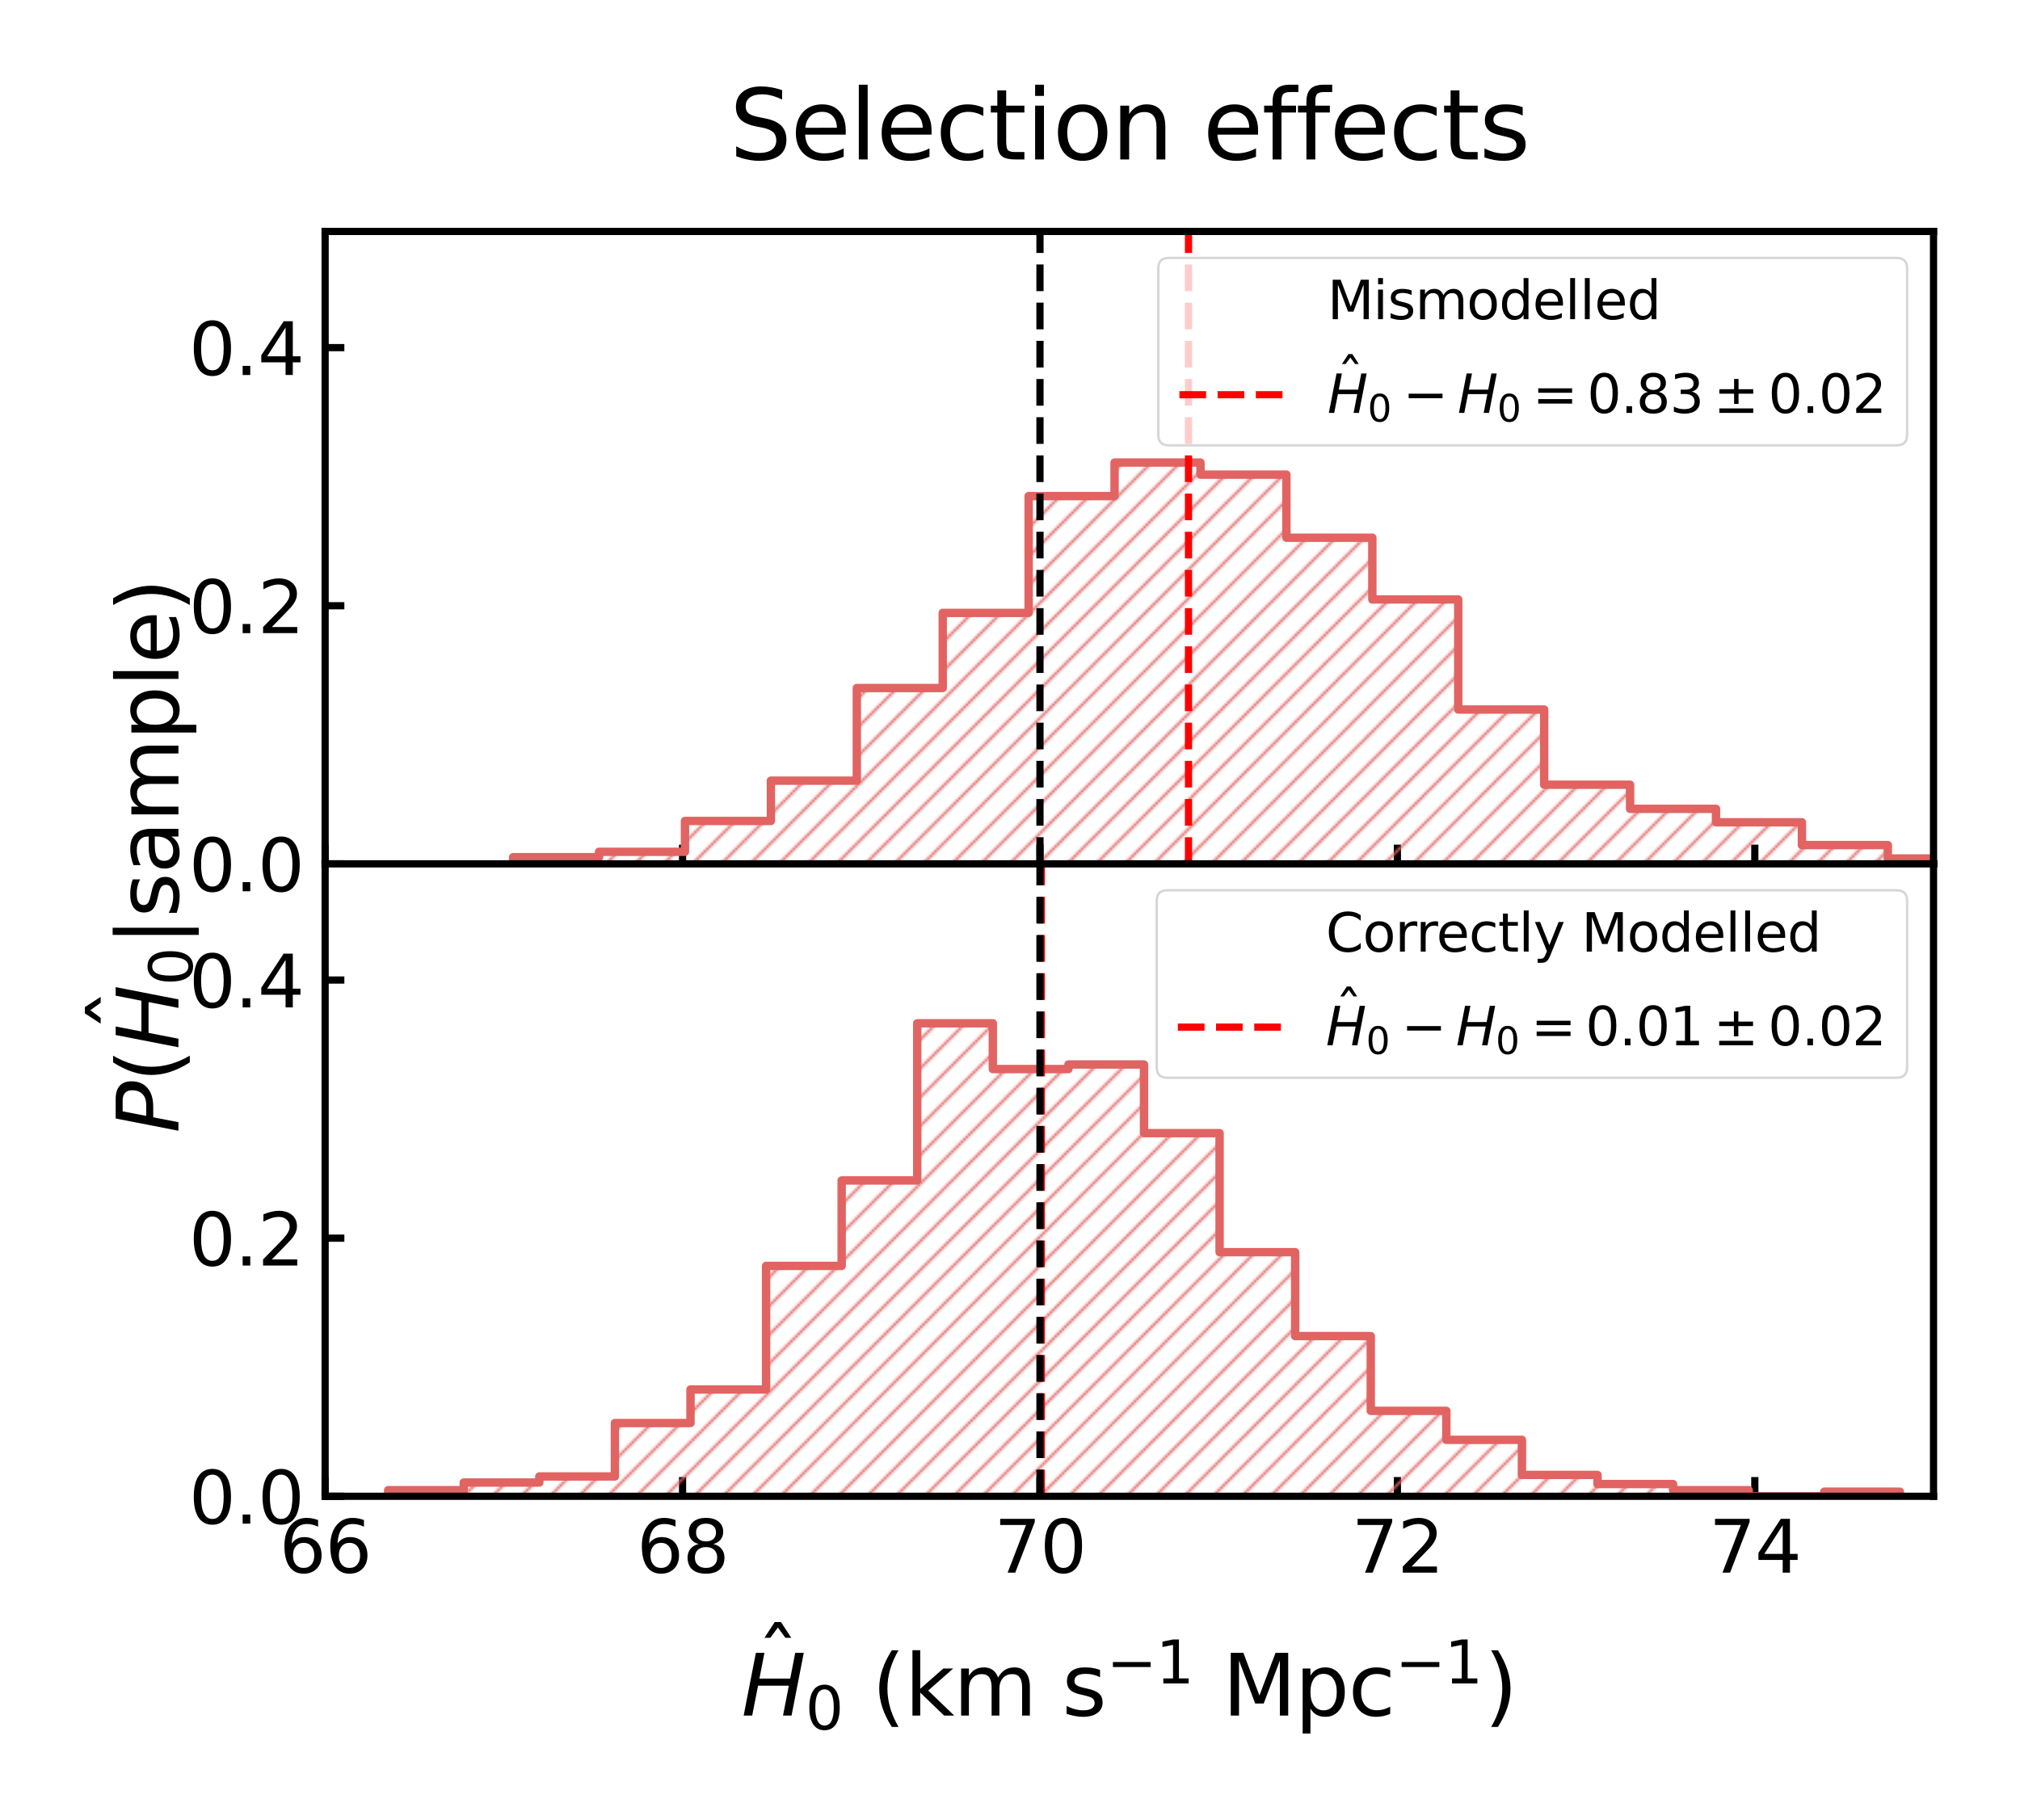<?xml version="1.0" encoding="utf-8" standalone="no"?>
<!DOCTYPE svg PUBLIC "-//W3C//DTD SVG 1.1//EN"
  "http://www.w3.org/Graphics/SVG/1.1/DTD/svg11.dtd">
<svg xmlns:xlink="http://www.w3.org/1999/xlink" width="840.96pt" height="757.958pt" viewBox="0 0 840.96 757.958" xmlns="http://www.w3.org/2000/svg" version="1.1">
 <defs>
  <style type="text/css">*{stroke-linejoin: round; stroke-linecap: butt}</style>
 </defs>
 <g id="figure_1">
  <g id="patch_1">
   <path d="M -0 757.958 
L 840.96 757.958 
L 840.96 -0 
L -0 -0 
z
" style="fill: #ffffff"/>
  </g>
  <g id="axes_1">
   <g id="patch_2">
    <path d="M 135.36 359.734 
L 804.96 359.734 
L 804.96 96.394 
L 135.36 96.394 
z
" style="fill: #ffffff"/>
   </g>
   <g id="patch_3">
    <path d="M 432.96 359.734 
L 432.96 359.734 
L 432.96 359.734 
L 432.96 359.734 
L 432.96 359.734 
z
" clip-path="url(#p1d3ae7334c)" style="fill: none; opacity: 0"/>
   </g>
   <g id="matplotlib.axis_1">
    <g id="xtick_1">
     <g id="line2d_1">
      <defs>
       <path id="m5e70c224d4" d="M 0 0 
L 0 -8 
" style="stroke: #000000; stroke-width: 3"/>
      </defs>
      <g>
       <use xlink:href="#m5e70c224d4" x="135.36" y="359.734" style="stroke: #000000; stroke-width: 3"/>
      </g>
     </g>
    </g>
    <g id="xtick_2">
     <g id="line2d_2">
      <g>
       <use xlink:href="#m5e70c224d4" x="284.16" y="359.734" style="stroke: #000000; stroke-width: 3"/>
      </g>
     </g>
    </g>
    <g id="xtick_3">
     <g id="line2d_3">
      <g>
       <use xlink:href="#m5e70c224d4" x="432.96" y="359.734" style="stroke: #000000; stroke-width: 3"/>
      </g>
     </g>
    </g>
    <g id="xtick_4">
     <g id="line2d_4">
      <g>
       <use xlink:href="#m5e70c224d4" x="581.76" y="359.734" style="stroke: #000000; stroke-width: 3"/>
      </g>
     </g>
    </g>
    <g id="xtick_5">
     <g id="line2d_5">
      <g>
       <use xlink:href="#m5e70c224d4" x="730.56" y="359.734" style="stroke: #000000; stroke-width: 3"/>
      </g>
     </g>
    </g>
   </g>
   <g id="matplotlib.axis_2">
    <g id="ytick_1">
     <g id="line2d_6">
      <defs>
       <path id="m691459ee70" d="M 0 0 
L 8 0 
" style="stroke: #000000; stroke-width: 3"/>
      </defs>
      <g>
       <use xlink:href="#m691459ee70" x="135.36" y="359.734" style="stroke: #000000; stroke-width: 3"/>
      </g>
     </g>
     <g id="text_1">
      <!-- 0.0 -->
      <g transform="translate(78.651 371.131) scale(0.3 -0.3)">
       <defs>
        <path id="DejaVuSans-30" d="M 2034 4250 
Q 1547 4250 1301 3770 
Q 1056 3291 1056 2328 
Q 1056 1369 1301 889 
Q 1547 409 2034 409 
Q 2525 409 2770 889 
Q 3016 1369 3016 2328 
Q 3016 3291 2770 3770 
Q 2525 4250 2034 4250 
z
M 2034 4750 
Q 2819 4750 3233 4129 
Q 3647 3509 3647 2328 
Q 3647 1150 3233 529 
Q 2819 -91 2034 -91 
Q 1250 -91 836 529 
Q 422 1150 422 2328 
Q 422 3509 836 4129 
Q 1250 4750 2034 4750 
z
" transform="scale(0.016)"/>
        <path id="DejaVuSans-2e" d="M 684 794 
L 1344 794 
L 1344 0 
L 684 0 
L 684 794 
z
" transform="scale(0.016)"/>
       </defs>
       <use xlink:href="#DejaVuSans-30"/>
       <use xlink:href="#DejaVuSans-2e" x="63.623"/>
       <use xlink:href="#DejaVuSans-30" x="95.41"/>
      </g>
     </g>
    </g>
    <g id="ytick_2">
     <g id="line2d_7">
      <g>
       <use xlink:href="#m691459ee70" x="135.36" y="252.248" style="stroke: #000000; stroke-width: 3"/>
      </g>
     </g>
     <g id="text_2">
      <!-- 0.2 -->
      <g transform="translate(78.651 263.646) scale(0.3 -0.3)">
       <defs>
        <path id="DejaVuSans-32" d="M 1228 531 
L 3431 531 
L 3431 0 
L 469 0 
L 469 531 
Q 828 903 1448 1529 
Q 2069 2156 2228 2338 
Q 2531 2678 2651 2914 
Q 2772 3150 2772 3378 
Q 2772 3750 2511 3984 
Q 2250 4219 1831 4219 
Q 1534 4219 1204 4116 
Q 875 4013 500 3803 
L 500 4441 
Q 881 4594 1212 4672 
Q 1544 4750 1819 4750 
Q 2544 4750 2975 4387 
Q 3406 4025 3406 3419 
Q 3406 3131 3298 2873 
Q 3191 2616 2906 2266 
Q 2828 2175 2409 1742 
Q 1991 1309 1228 531 
z
" transform="scale(0.016)"/>
       </defs>
       <use xlink:href="#DejaVuSans-30"/>
       <use xlink:href="#DejaVuSans-2e" x="63.623"/>
       <use xlink:href="#DejaVuSans-32" x="95.41"/>
      </g>
     </g>
    </g>
    <g id="ytick_3">
     <g id="line2d_8">
      <g>
       <use xlink:href="#m691459ee70" x="135.36" y="144.762" style="stroke: #000000; stroke-width: 3"/>
      </g>
     </g>
     <g id="text_3">
      <!-- 0.4 -->
      <g transform="translate(78.651 156.16) scale(0.3 -0.3)">
       <defs>
        <path id="DejaVuSans-34" d="M 2419 4116 
L 825 1625 
L 2419 1625 
L 2419 4116 
z
M 2253 4666 
L 3047 4666 
L 3047 1625 
L 3713 1625 
L 3713 1100 
L 3047 1100 
L 3047 0 
L 2419 0 
L 2419 1100 
L 313 1100 
L 313 1709 
L 2253 4666 
z
" transform="scale(0.016)"/>
       </defs>
       <use xlink:href="#DejaVuSans-30"/>
       <use xlink:href="#DejaVuSans-2e" x="63.623"/>
       <use xlink:href="#DejaVuSans-34" x="95.41"/>
      </g>
     </g>
    </g>
   </g>
   <g id="patch_4">
    <path d="M 213.624 359.734 
L 213.624 356.939 
L 249.394 356.939 
L 249.394 354.703 
L 285.164 354.703 
L 285.164 341.848 
L 320.934 341.848 
L 320.934 325.081 
L 356.703 325.081 
L 356.703 286.516 
L 392.473 286.516 
L 392.473 255.216 
L 428.243 255.216 
L 428.243 206.59 
L 464.013 206.59 
L 464.013 192.617 
L 499.782 192.617 
L 499.782 197.648 
L 535.552 197.648 
L 535.552 223.917 
L 571.322 223.917 
L 571.322 249.627 
L 607.092 249.627 
L 607.092 295.458 
L 642.861 295.458 
L 642.861 326.758 
L 678.631 326.758 
L 678.631 336.818 
L 714.401 336.818 
L 714.401 342.407 
L 750.17 342.407 
L 750.17 351.909 
L 785.94 351.909 
L 785.94 357.498 
L 821.71 357.498 
L 821.71 358.057 
L 857.48 358.057 
L 857.48 359.175 
L 893.249 359.175 
L 893.249 358.057 
L 929.019 358.057 
L 929.019 359.734 
" clip-path="url(#p1d3ae7334c)" style="fill: url(#hb57496fa35); stroke: #e16462; stroke-width: 3.5; stroke-linejoin: miter"/>
   </g>
   <g id="LineCollection_1">
    <path d="M 494.796 359.734 
L 494.796 96.394 
" clip-path="url(#p1d3ae7334c)" style="fill: none; stroke-dasharray: 11.1,4.8; stroke-dashoffset: 0; stroke: #ff0000; stroke-width: 3"/>
   </g>
   <g id="LineCollection_2">
    <path d="M 432.96 359.734 
L 432.96 96.394 
" clip-path="url(#p1d3ae7334c)" style="fill: none; stroke-dasharray: 11.1,4.8; stroke-dashoffset: 0; stroke: #000000; stroke-width: 3"/>
   </g>
   <g id="patch_5">
    <path d="M 135.36 359.734 
L 135.36 96.394 
" style="fill: none; stroke: #000000; stroke-width: 3; stroke-linejoin: miter; stroke-linecap: square"/>
   </g>
   <g id="patch_6">
    <path d="M 804.96 359.734 
L 804.96 96.394 
" style="fill: none; stroke: #000000; stroke-width: 3; stroke-linejoin: miter; stroke-linecap: square"/>
   </g>
   <g id="patch_7">
    <path d="M 135.36 359.734 
L 804.96 359.734 
" style="fill: none; stroke: #000000; stroke-width: 3; stroke-linejoin: miter; stroke-linecap: square"/>
   </g>
   <g id="patch_8">
    <path d="M 135.36 96.394 
L 804.96 96.394 
" style="fill: none; stroke: #000000; stroke-width: 3; stroke-linejoin: miter; stroke-linecap: square"/>
   </g>
   <g id="text_4">
    <!-- Selection effects -->
    <g transform="translate(303.682 66.394) scale(0.4 -0.4)">
     <defs>
      <path id="DejaVuSans-53" d="M 3425 4513 
L 3425 3897 
Q 3066 4069 2747 4153 
Q 2428 4238 2131 4238 
Q 1616 4238 1336 4038 
Q 1056 3838 1056 3469 
Q 1056 3159 1242 3001 
Q 1428 2844 1947 2747 
L 2328 2669 
Q 3034 2534 3370 2195 
Q 3706 1856 3706 1288 
Q 3706 609 3251 259 
Q 2797 -91 1919 -91 
Q 1588 -91 1214 -16 
Q 841 59 441 206 
L 441 856 
Q 825 641 1194 531 
Q 1563 422 1919 422 
Q 2459 422 2753 634 
Q 3047 847 3047 1241 
Q 3047 1584 2836 1778 
Q 2625 1972 2144 2069 
L 1759 2144 
Q 1053 2284 737 2584 
Q 422 2884 422 3419 
Q 422 4038 858 4394 
Q 1294 4750 2059 4750 
Q 2388 4750 2728 4690 
Q 3069 4631 3425 4513 
z
" transform="scale(0.016)"/>
      <path id="DejaVuSans-65" d="M 3597 1894 
L 3597 1613 
L 953 1613 
Q 991 1019 1311 708 
Q 1631 397 2203 397 
Q 2534 397 2845 478 
Q 3156 559 3463 722 
L 3463 178 
Q 3153 47 2828 -22 
Q 2503 -91 2169 -91 
Q 1331 -91 842 396 
Q 353 884 353 1716 
Q 353 2575 817 3079 
Q 1281 3584 2069 3584 
Q 2775 3584 3186 3129 
Q 3597 2675 3597 1894 
z
M 3022 2063 
Q 3016 2534 2758 2815 
Q 2500 3097 2075 3097 
Q 1594 3097 1305 2825 
Q 1016 2553 972 2059 
L 3022 2063 
z
" transform="scale(0.016)"/>
      <path id="DejaVuSans-6c" d="M 603 4863 
L 1178 4863 
L 1178 0 
L 603 0 
L 603 4863 
z
" transform="scale(0.016)"/>
      <path id="DejaVuSans-63" d="M 3122 3366 
L 3122 2828 
Q 2878 2963 2633 3030 
Q 2388 3097 2138 3097 
Q 1578 3097 1268 2742 
Q 959 2388 959 1747 
Q 959 1106 1268 751 
Q 1578 397 2138 397 
Q 2388 397 2633 464 
Q 2878 531 3122 666 
L 3122 134 
Q 2881 22 2623 -34 
Q 2366 -91 2075 -91 
Q 1284 -91 818 406 
Q 353 903 353 1747 
Q 353 2603 823 3093 
Q 1294 3584 2113 3584 
Q 2378 3584 2631 3529 
Q 2884 3475 3122 3366 
z
" transform="scale(0.016)"/>
      <path id="DejaVuSans-74" d="M 1172 4494 
L 1172 3500 
L 2356 3500 
L 2356 3053 
L 1172 3053 
L 1172 1153 
Q 1172 725 1289 603 
Q 1406 481 1766 481 
L 2356 481 
L 2356 0 
L 1766 0 
Q 1100 0 847 248 
Q 594 497 594 1153 
L 594 3053 
L 172 3053 
L 172 3500 
L 594 3500 
L 594 4494 
L 1172 4494 
z
" transform="scale(0.016)"/>
      <path id="DejaVuSans-69" d="M 603 3500 
L 1178 3500 
L 1178 0 
L 603 0 
L 603 3500 
z
M 603 4863 
L 1178 4863 
L 1178 4134 
L 603 4134 
L 603 4863 
z
" transform="scale(0.016)"/>
      <path id="DejaVuSans-6f" d="M 1959 3097 
Q 1497 3097 1228 2736 
Q 959 2375 959 1747 
Q 959 1119 1226 758 
Q 1494 397 1959 397 
Q 2419 397 2687 759 
Q 2956 1122 2956 1747 
Q 2956 2369 2687 2733 
Q 2419 3097 1959 3097 
z
M 1959 3584 
Q 2709 3584 3137 3096 
Q 3566 2609 3566 1747 
Q 3566 888 3137 398 
Q 2709 -91 1959 -91 
Q 1206 -91 779 398 
Q 353 888 353 1747 
Q 353 2609 779 3096 
Q 1206 3584 1959 3584 
z
" transform="scale(0.016)"/>
      <path id="DejaVuSans-6e" d="M 3513 2113 
L 3513 0 
L 2938 0 
L 2938 2094 
Q 2938 2591 2744 2837 
Q 2550 3084 2163 3084 
Q 1697 3084 1428 2787 
Q 1159 2491 1159 1978 
L 1159 0 
L 581 0 
L 581 3500 
L 1159 3500 
L 1159 2956 
Q 1366 3272 1645 3428 
Q 1925 3584 2291 3584 
Q 2894 3584 3203 3211 
Q 3513 2838 3513 2113 
z
" transform="scale(0.016)"/>
      <path id="DejaVuSans-20" transform="scale(0.016)"/>
      <path id="DejaVuSans-66" d="M 2375 4863 
L 2375 4384 
L 1825 4384 
Q 1516 4384 1395 4259 
Q 1275 4134 1275 3809 
L 1275 3500 
L 2222 3500 
L 2222 3053 
L 1275 3053 
L 1275 0 
L 697 0 
L 697 3053 
L 147 3053 
L 147 3500 
L 697 3500 
L 697 3744 
Q 697 4328 969 4595 
Q 1241 4863 1831 4863 
L 2375 4863 
z
" transform="scale(0.016)"/>
      <path id="DejaVuSans-73" d="M 2834 3397 
L 2834 2853 
Q 2591 2978 2328 3040 
Q 2066 3103 1784 3103 
Q 1356 3103 1142 2972 
Q 928 2841 928 2578 
Q 928 2378 1081 2264 
Q 1234 2150 1697 2047 
L 1894 2003 
Q 2506 1872 2764 1633 
Q 3022 1394 3022 966 
Q 3022 478 2636 193 
Q 2250 -91 1575 -91 
Q 1294 -91 989 -36 
Q 684 19 347 128 
L 347 722 
Q 666 556 975 473 
Q 1284 391 1588 391 
Q 1994 391 2212 530 
Q 2431 669 2431 922 
Q 2431 1156 2273 1281 
Q 2116 1406 1581 1522 
L 1381 1569 
Q 847 1681 609 1914 
Q 372 2147 372 2553 
Q 372 3047 722 3315 
Q 1072 3584 1716 3584 
Q 2034 3584 2315 3537 
Q 2597 3491 2834 3397 
z
" transform="scale(0.016)"/>
     </defs>
     <use xlink:href="#DejaVuSans-53"/>
     <use xlink:href="#DejaVuSans-65" x="63.477"/>
     <use xlink:href="#DejaVuSans-6c" x="125"/>
     <use xlink:href="#DejaVuSans-65" x="152.783"/>
     <use xlink:href="#DejaVuSans-63" x="214.307"/>
     <use xlink:href="#DejaVuSans-74" x="269.287"/>
     <use xlink:href="#DejaVuSans-69" x="308.496"/>
     <use xlink:href="#DejaVuSans-6f" x="336.279"/>
     <use xlink:href="#DejaVuSans-6e" x="397.461"/>
     <use xlink:href="#DejaVuSans-20" x="460.84"/>
     <use xlink:href="#DejaVuSans-65" x="492.627"/>
     <use xlink:href="#DejaVuSans-66" x="554.15"/>
     <use xlink:href="#DejaVuSans-66" x="589.355"/>
     <use xlink:href="#DejaVuSans-65" x="624.561"/>
     <use xlink:href="#DejaVuSans-63" x="686.084"/>
     <use xlink:href="#DejaVuSans-74" x="741.064"/>
     <use xlink:href="#DejaVuSans-73" x="780.273"/>
    </g>
   </g>
   <g id="legend_1">
    <g id="patch_9">
     <path d="M 486.62 185.446 
L 789.56 185.446 
Q 793.96 185.446 793.96 181.046 
L 793.96 111.794 
Q 793.96 107.394 789.56 107.394 
L 486.62 107.394 
Q 482.22 107.394 482.22 111.794 
L 482.22 181.046 
Q 482.22 185.446 486.62 185.446 
z
" style="fill: #ffffff; opacity: 0.8; stroke: #cccccc; stroke-linejoin: miter"/>
    </g>
    <g id="patch_10">
     <path d="M 491.02 132.91 
L 535.02 132.91 
L 535.02 117.51 
L 491.02 117.51 
L 491.02 132.91 
z
" style="fill: none; opacity: 0"/>
    </g>
    <g id="text_5">
     <!-- Mismodelled -->
     <g transform="translate(552.62 132.91) scale(0.22 -0.22)">
      <defs>
       <path id="DejaVuSans-4d" d="M 628 4666 
L 1569 4666 
L 2759 1491 
L 3956 4666 
L 4897 4666 
L 4897 0 
L 4281 0 
L 4281 4097 
L 3078 897 
L 2444 897 
L 1241 4097 
L 1241 0 
L 628 0 
L 628 4666 
z
" transform="scale(0.016)"/>
       <path id="DejaVuSans-6d" d="M 3328 2828 
Q 3544 3216 3844 3400 
Q 4144 3584 4550 3584 
Q 5097 3584 5394 3201 
Q 5691 2819 5691 2113 
L 5691 0 
L 5113 0 
L 5113 2094 
Q 5113 2597 4934 2840 
Q 4756 3084 4391 3084 
Q 3944 3084 3684 2787 
Q 3425 2491 3425 1978 
L 3425 0 
L 2847 0 
L 2847 2094 
Q 2847 2600 2669 2842 
Q 2491 3084 2119 3084 
Q 1678 3084 1418 2786 
Q 1159 2488 1159 1978 
L 1159 0 
L 581 0 
L 581 3500 
L 1159 3500 
L 1159 2956 
Q 1356 3278 1631 3431 
Q 1906 3584 2284 3584 
Q 2666 3584 2933 3390 
Q 3200 3197 3328 2828 
z
" transform="scale(0.016)"/>
       <path id="DejaVuSans-64" d="M 2906 2969 
L 2906 4863 
L 3481 4863 
L 3481 0 
L 2906 0 
L 2906 525 
Q 2725 213 2448 61 
Q 2172 -91 1784 -91 
Q 1150 -91 751 415 
Q 353 922 353 1747 
Q 353 2572 751 3078 
Q 1150 3584 1784 3584 
Q 2172 3584 2448 3432 
Q 2725 3281 2906 2969 
z
M 947 1747 
Q 947 1113 1208 752 
Q 1469 391 1925 391 
Q 2381 391 2643 752 
Q 2906 1113 2906 1747 
Q 2906 2381 2643 2742 
Q 2381 3103 1925 3103 
Q 1469 3103 1208 2742 
Q 947 2381 947 1747 
z
" transform="scale(0.016)"/>
      </defs>
      <use xlink:href="#DejaVuSans-4d"/>
      <use xlink:href="#DejaVuSans-69" x="86.279"/>
      <use xlink:href="#DejaVuSans-73" x="114.062"/>
      <use xlink:href="#DejaVuSans-6d" x="166.162"/>
      <use xlink:href="#DejaVuSans-6f" x="263.574"/>
      <use xlink:href="#DejaVuSans-64" x="324.756"/>
      <use xlink:href="#DejaVuSans-65" x="388.232"/>
      <use xlink:href="#DejaVuSans-6c" x="449.756"/>
      <use xlink:href="#DejaVuSans-6c" x="477.539"/>
      <use xlink:href="#DejaVuSans-65" x="505.322"/>
      <use xlink:href="#DejaVuSans-64" x="566.846"/>
     </g>
    </g>
    <g id="line2d_9">
     <path d="M 491.02 164.37 
L 535.02 164.37 
" style="fill: none; stroke-dasharray: 11.1,4.8; stroke-dashoffset: 0; stroke: #ff0000; stroke-width: 3"/>
    </g>
    <g id="text_6">
     <!-- $\hat H_0-H_0=0.83\pm0.02$ -->
     <g transform="translate(552.62 172.07) scale(0.22 -0.22)">
      <defs>
       <path id="DejaVuSans-302" d="M -1831 5119 
L -1369 5119 
L -603 3944 
L -1038 3944 
L -1600 4709 
L -2163 3944 
L -2597 3944 
L -1831 5119 
z
M -1600 3584 
L -1600 3584 
z
" transform="scale(0.016)"/>
       <path id="DejaVuSans-Oblique-48" d="M 1081 4666 
L 1716 4666 
L 1344 2753 
L 3634 2753 
L 4006 4666 
L 4641 4666 
L 3731 0 
L 3097 0 
L 3531 2222 
L 1241 2222 
L 806 0 
L 172 0 
L 1081 4666 
z
" transform="scale(0.016)"/>
       <path id="DejaVuSans-2212" d="M 678 2272 
L 4684 2272 
L 4684 1741 
L 678 1741 
L 678 2272 
z
" transform="scale(0.016)"/>
       <path id="DejaVuSans-3d" d="M 678 2906 
L 4684 2906 
L 4684 2381 
L 678 2381 
L 678 2906 
z
M 678 1631 
L 4684 1631 
L 4684 1100 
L 678 1100 
L 678 1631 
z
" transform="scale(0.016)"/>
       <path id="DejaVuSans-38" d="M 2034 2216 
Q 1584 2216 1326 1975 
Q 1069 1734 1069 1313 
Q 1069 891 1326 650 
Q 1584 409 2034 409 
Q 2484 409 2743 651 
Q 3003 894 3003 1313 
Q 3003 1734 2745 1975 
Q 2488 2216 2034 2216 
z
M 1403 2484 
Q 997 2584 770 2862 
Q 544 3141 544 3541 
Q 544 4100 942 4425 
Q 1341 4750 2034 4750 
Q 2731 4750 3128 4425 
Q 3525 4100 3525 3541 
Q 3525 3141 3298 2862 
Q 3072 2584 2669 2484 
Q 3125 2378 3379 2068 
Q 3634 1759 3634 1313 
Q 3634 634 3220 271 
Q 2806 -91 2034 -91 
Q 1263 -91 848 271 
Q 434 634 434 1313 
Q 434 1759 690 2068 
Q 947 2378 1403 2484 
z
M 1172 3481 
Q 1172 3119 1398 2916 
Q 1625 2713 2034 2713 
Q 2441 2713 2670 2916 
Q 2900 3119 2900 3481 
Q 2900 3844 2670 4047 
Q 2441 4250 2034 4250 
Q 1625 4250 1398 4047 
Q 1172 3844 1172 3481 
z
" transform="scale(0.016)"/>
       <path id="DejaVuSans-33" d="M 2597 2516 
Q 3050 2419 3304 2112 
Q 3559 1806 3559 1356 
Q 3559 666 3084 287 
Q 2609 -91 1734 -91 
Q 1441 -91 1130 -33 
Q 819 25 488 141 
L 488 750 
Q 750 597 1062 519 
Q 1375 441 1716 441 
Q 2309 441 2620 675 
Q 2931 909 2931 1356 
Q 2931 1769 2642 2001 
Q 2353 2234 1838 2234 
L 1294 2234 
L 1294 2753 
L 1863 2753 
Q 2328 2753 2575 2939 
Q 2822 3125 2822 3475 
Q 2822 3834 2567 4026 
Q 2313 4219 1838 4219 
Q 1578 4219 1281 4162 
Q 984 4106 628 3988 
L 628 4550 
Q 988 4650 1302 4700 
Q 1616 4750 1894 4750 
Q 2613 4750 3031 4423 
Q 3450 4097 3450 3541 
Q 3450 3153 3228 2886 
Q 3006 2619 2597 2516 
z
" transform="scale(0.016)"/>
       <path id="DejaVuSans-b1" d="M 2944 4013 
L 2944 2803 
L 4684 2803 
L 4684 2272 
L 2944 2272 
L 2944 1063 
L 2419 1063 
L 2419 2272 
L 678 2272 
L 678 2803 
L 2419 2803 
L 2419 4013 
L 2944 4013 
z
M 678 531 
L 4684 531 
L 4684 0 
L 678 0 
L 678 531 
z
" transform="scale(0.016)"/>
      </defs>
      <use xlink:href="#DejaVuSans-302" transform="translate(69.031 30.016)"/>
      <use xlink:href="#DejaVuSans-Oblique-48" transform="translate(0 0.609)"/>
      <use xlink:href="#DejaVuSans-30" transform="translate(76.152 -15.797) scale(0.7)"/>
      <use xlink:href="#DejaVuSans-2212" transform="translate(142.905 0.609)"/>
      <use xlink:href="#DejaVuSans-Oblique-48" transform="translate(246.177 0.609)"/>
      <use xlink:href="#DejaVuSans-30" transform="translate(321.372 -15.797) scale(0.7)"/>
      <use xlink:href="#DejaVuSans-3d" transform="translate(388.125 0.609)"/>
      <use xlink:href="#DejaVuSans-30" transform="translate(491.396 0.609)"/>
      <use xlink:href="#DejaVuSans-2e" transform="translate(555.02 0.609)"/>
      <use xlink:href="#DejaVuSans-38" transform="translate(584.182 0.609)"/>
      <use xlink:href="#DejaVuSans-33" transform="translate(647.805 0.609)"/>
      <use xlink:href="#DejaVuSans-b1" transform="translate(730.91 0.609)"/>
      <use xlink:href="#DejaVuSans-30" transform="translate(834.182 0.609)"/>
      <use xlink:href="#DejaVuSans-2e" transform="translate(897.805 0.609)"/>
      <use xlink:href="#DejaVuSans-30" transform="translate(929.592 0.609)"/>
      <use xlink:href="#DejaVuSans-32" transform="translate(993.215 0.609)"/>
     </g>
    </g>
   </g>
  </g>
  <g id="axes_2">
   <g id="patch_11">
    <path d="M 135.36 623.074 
L 804.96 623.074 
L 804.96 359.734 
L 135.36 359.734 
z
" style="fill: #ffffff"/>
   </g>
   <g id="patch_12">
    <path d="M 432.96 623.074 
L 432.96 623.074 
L 432.96 623.074 
L 432.96 623.074 
L 432.96 623.074 
z
" clip-path="url(#paac05e0f73)" style="fill: none; opacity: 0"/>
   </g>
   <g id="matplotlib.axis_3">
    <g id="xtick_6">
     <g id="line2d_10">
      <g>
       <use xlink:href="#m5e70c224d4" x="135.36" y="623.074" style="stroke: #000000; stroke-width: 3"/>
      </g>
     </g>
     <g id="text_7">
      <!-- 66 -->
      <g transform="translate(116.272 654.869) scale(0.3 -0.3)">
       <defs>
        <path id="DejaVuSans-36" d="M 2113 2584 
Q 1688 2584 1439 2293 
Q 1191 2003 1191 1497 
Q 1191 994 1439 701 
Q 1688 409 2113 409 
Q 2538 409 2786 701 
Q 3034 994 3034 1497 
Q 3034 2003 2786 2293 
Q 2538 2584 2113 2584 
z
M 3366 4563 
L 3366 3988 
Q 3128 4100 2886 4159 
Q 2644 4219 2406 4219 
Q 1781 4219 1451 3797 
Q 1122 3375 1075 2522 
Q 1259 2794 1537 2939 
Q 1816 3084 2150 3084 
Q 2853 3084 3261 2657 
Q 3669 2231 3669 1497 
Q 3669 778 3244 343 
Q 2819 -91 2113 -91 
Q 1303 -91 875 529 
Q 447 1150 447 2328 
Q 447 3434 972 4092 
Q 1497 4750 2381 4750 
Q 2619 4750 2861 4703 
Q 3103 4656 3366 4563 
z
" transform="scale(0.016)"/>
       </defs>
       <use xlink:href="#DejaVuSans-36"/>
       <use xlink:href="#DejaVuSans-36" x="63.623"/>
      </g>
     </g>
    </g>
    <g id="xtick_7">
     <g id="line2d_11">
      <g>
       <use xlink:href="#m5e70c224d4" x="284.16" y="623.074" style="stroke: #000000; stroke-width: 3"/>
      </g>
     </g>
     <g id="text_8">
      <!-- 68 -->
      <g transform="translate(265.072 654.869) scale(0.3 -0.3)">
       <use xlink:href="#DejaVuSans-36"/>
       <use xlink:href="#DejaVuSans-38" x="63.623"/>
      </g>
     </g>
    </g>
    <g id="xtick_8">
     <g id="line2d_12">
      <g>
       <use xlink:href="#m5e70c224d4" x="432.96" y="623.074" style="stroke: #000000; stroke-width: 3"/>
      </g>
     </g>
     <g id="text_9">
      <!-- 70 -->
      <g transform="translate(413.873 654.869) scale(0.3 -0.3)">
       <defs>
        <path id="DejaVuSans-37" d="M 525 4666 
L 3525 4666 
L 3525 4397 
L 1831 0 
L 1172 0 
L 2766 4134 
L 525 4134 
L 525 4666 
z
" transform="scale(0.016)"/>
       </defs>
       <use xlink:href="#DejaVuSans-37"/>
       <use xlink:href="#DejaVuSans-30" x="63.623"/>
      </g>
     </g>
    </g>
    <g id="xtick_9">
     <g id="line2d_13">
      <g>
       <use xlink:href="#m5e70c224d4" x="581.76" y="623.074" style="stroke: #000000; stroke-width: 3"/>
      </g>
     </g>
     <g id="text_10">
      <!-- 72 -->
      <g transform="translate(562.673 654.869) scale(0.3 -0.3)">
       <use xlink:href="#DejaVuSans-37"/>
       <use xlink:href="#DejaVuSans-32" x="63.623"/>
      </g>
     </g>
    </g>
    <g id="xtick_10">
     <g id="line2d_14">
      <g>
       <use xlink:href="#m5e70c224d4" x="730.56" y="623.074" style="stroke: #000000; stroke-width: 3"/>
      </g>
     </g>
     <g id="text_11">
      <!-- 74 -->
      <g transform="translate(711.472 654.869) scale(0.3 -0.3)">
       <use xlink:href="#DejaVuSans-37"/>
       <use xlink:href="#DejaVuSans-34" x="63.623"/>
      </g>
     </g>
    </g>
    <g id="text_12">
     <!-- $\hat H_0$ (km s$^{-1}$ Mpc$^{-1}$) -->
     <g transform="translate(308.635 714.608) scale(0.35 -0.35)">
      <defs>
       <path id="DejaVuSans-28" d="M 1984 4856 
Q 1566 4138 1362 3434 
Q 1159 2731 1159 2009 
Q 1159 1288 1364 580 
Q 1569 -128 1984 -844 
L 1484 -844 
Q 1016 -109 783 600 
Q 550 1309 550 2009 
Q 550 2706 781 3412 
Q 1013 4119 1484 4856 
L 1984 4856 
z
" transform="scale(0.016)"/>
       <path id="DejaVuSans-6b" d="M 581 4863 
L 1159 4863 
L 1159 1991 
L 2875 3500 
L 3609 3500 
L 1753 1863 
L 3688 0 
L 2938 0 
L 1159 1709 
L 1159 0 
L 581 0 
L 581 4863 
z
" transform="scale(0.016)"/>
       <path id="DejaVuSans-31" d="M 794 531 
L 1825 531 
L 1825 4091 
L 703 3866 
L 703 4441 
L 1819 4666 
L 2450 4666 
L 2450 531 
L 3481 531 
L 3481 0 
L 794 0 
L 794 531 
z
" transform="scale(0.016)"/>
       <path id="DejaVuSans-70" d="M 1159 525 
L 1159 -1331 
L 581 -1331 
L 581 3500 
L 1159 3500 
L 1159 2969 
Q 1341 3281 1617 3432 
Q 1894 3584 2278 3584 
Q 2916 3584 3314 3078 
Q 3713 2572 3713 1747 
Q 3713 922 3314 415 
Q 2916 -91 2278 -91 
Q 1894 -91 1617 61 
Q 1341 213 1159 525 
z
M 3116 1747 
Q 3116 2381 2855 2742 
Q 2594 3103 2138 3103 
Q 1681 3103 1420 2742 
Q 1159 2381 1159 1747 
Q 1159 1113 1420 752 
Q 1681 391 2138 391 
Q 2594 391 2855 752 
Q 3116 1113 3116 1747 
z
" transform="scale(0.016)"/>
       <path id="DejaVuSans-29" d="M 513 4856 
L 1013 4856 
Q 1481 4119 1714 3412 
Q 1947 2706 1947 2009 
Q 1947 1309 1714 600 
Q 1481 -109 1013 -844 
L 513 -844 
Q 928 -128 1133 580 
Q 1338 1288 1338 2009 
Q 1338 2731 1133 3434 
Q 928 4138 513 4856 
z
" transform="scale(0.016)"/>
      </defs>
      <use xlink:href="#DejaVuSans-302" transform="translate(69.031 30.016)"/>
      <use xlink:href="#DejaVuSans-Oblique-48" transform="translate(0 0.609)"/>
      <use xlink:href="#DejaVuSans-30" transform="translate(76.152 -15.797) scale(0.7)"/>
      <use xlink:href="#DejaVuSans-20" transform="translate(123.423 0.609)"/>
      <use xlink:href="#DejaVuSans-28" transform="translate(155.21 0.609)"/>
      <use xlink:href="#DejaVuSans-6b" transform="translate(194.224 0.609)"/>
      <use xlink:href="#DejaVuSans-6d" transform="translate(252.134 0.609)"/>
      <use xlink:href="#DejaVuSans-20" transform="translate(349.546 0.609)"/>
      <use xlink:href="#DejaVuSans-73" transform="translate(381.333 0.609)"/>
      <use xlink:href="#DejaVuSans-2212" transform="translate(434.39 38.891) scale(0.7)"/>
      <use xlink:href="#DejaVuSans-31" transform="translate(493.042 38.891) scale(0.7)"/>
      <use xlink:href="#DejaVuSans-20" transform="translate(540.312 0.609)"/>
      <use xlink:href="#DejaVuSans-4d" transform="translate(572.1 0.609)"/>
      <use xlink:href="#DejaVuSans-70" transform="translate(658.379 0.609)"/>
      <use xlink:href="#DejaVuSans-63" transform="translate(721.855 0.609)"/>
      <use xlink:href="#DejaVuSans-2212" transform="translate(777.793 38.891) scale(0.7)"/>
      <use xlink:href="#DejaVuSans-31" transform="translate(836.445 38.891) scale(0.7)"/>
      <use xlink:href="#DejaVuSans-29" transform="translate(883.716 0.609)"/>
     </g>
    </g>
   </g>
   <g id="matplotlib.axis_4">
    <g id="ytick_4">
     <g id="line2d_15">
      <g>
       <use xlink:href="#m691459ee70" x="135.36" y="623.074" style="stroke: #000000; stroke-width: 3"/>
      </g>
     </g>
     <g id="text_13">
      <!-- 0.0 -->
      <g transform="translate(78.651 634.471) scale(0.3 -0.3)">
       <use xlink:href="#DejaVuSans-30"/>
       <use xlink:href="#DejaVuSans-2e" x="63.623"/>
       <use xlink:href="#DejaVuSans-30" x="95.41"/>
      </g>
     </g>
    </g>
    <g id="ytick_5">
     <g id="line2d_16">
      <g>
       <use xlink:href="#m691459ee70" x="135.36" y="515.588" style="stroke: #000000; stroke-width: 3"/>
      </g>
     </g>
     <g id="text_14">
      <!-- 0.2 -->
      <g transform="translate(78.651 526.986) scale(0.3 -0.3)">
       <use xlink:href="#DejaVuSans-30"/>
       <use xlink:href="#DejaVuSans-2e" x="63.623"/>
       <use xlink:href="#DejaVuSans-32" x="95.41"/>
      </g>
     </g>
    </g>
    <g id="ytick_6">
     <g id="line2d_17">
      <g>
       <use xlink:href="#m691459ee70" x="135.36" y="408.102" style="stroke: #000000; stroke-width: 3"/>
      </g>
     </g>
     <g id="text_15">
      <!-- 0.4 -->
      <g transform="translate(78.651 419.5) scale(0.3 -0.3)">
       <use xlink:href="#DejaVuSans-30"/>
       <use xlink:href="#DejaVuSans-2e" x="63.623"/>
       <use xlink:href="#DejaVuSans-34" x="95.41"/>
      </g>
     </g>
    </g>
   </g>
   <g id="patch_13">
    <path d="M 161.596 623.074 
L 161.596 620.532 
L 193.063 620.532 
L 193.063 617.356 
L 224.53 617.356 
L 224.53 614.814 
L 255.998 614.814 
L 255.998 592.577 
L 287.465 592.577 
L 287.465 578.6 
L 318.932 578.6 
L 318.932 527.137 
L 350.399 527.137 
L 350.399 491.558 
L 381.866 491.558 
L 381.866 426.118 
L 413.333 426.118 
L 413.333 445.179 
L 444.801 445.179 
L 444.801 443.273 
L 476.268 443.273 
L 476.268 471.863 
L 507.735 471.863 
L 507.735 521.419 
L 539.202 521.419 
L 539.202 556.363 
L 570.669 556.363 
L 570.669 587.495 
L 602.136 587.495 
L 602.136 599.566 
L 633.604 599.566 
L 633.604 614.179 
L 665.071 614.179 
L 665.071 617.991 
L 696.538 617.991 
L 696.538 620.532 
L 728.005 620.532 
L 728.005 623.074 
L 759.472 623.074 
L 759.472 621.168 
L 790.939 621.168 
L 790.939 623.074 
" clip-path="url(#paac05e0f73)" style="fill: url(#hb57496fa35); stroke: #e16462; stroke-width: 3.5; stroke-linejoin: miter"/>
   </g>
   <g id="LineCollection_3">
    <path d="M 433.527 623.074 
L 433.527 359.734 
" clip-path="url(#paac05e0f73)" style="fill: none; stroke-dasharray: 11.1,4.8; stroke-dashoffset: 0; stroke: #ff0000; stroke-width: 3"/>
   </g>
   <g id="LineCollection_4">
    <path d="M 432.96 623.074 
L 432.96 359.734 
" clip-path="url(#paac05e0f73)" style="fill: none; stroke-dasharray: 11.1,4.8; stroke-dashoffset: 0; stroke: #000000; stroke-width: 3"/>
   </g>
   <g id="patch_14">
    <path d="M 135.36 623.074 
L 135.36 359.734 
" style="fill: none; stroke: #000000; stroke-width: 3; stroke-linejoin: miter; stroke-linecap: square"/>
   </g>
   <g id="patch_15">
    <path d="M 804.96 623.074 
L 804.96 359.734 
" style="fill: none; stroke: #000000; stroke-width: 3; stroke-linejoin: miter; stroke-linecap: square"/>
   </g>
   <g id="patch_16">
    <path d="M 135.36 623.074 
L 804.96 623.074 
" style="fill: none; stroke: #000000; stroke-width: 3; stroke-linejoin: miter; stroke-linecap: square"/>
   </g>
   <g id="patch_17">
    <path d="M 135.36 359.734 
L 804.96 359.734 
" style="fill: none; stroke: #000000; stroke-width: 3; stroke-linejoin: miter; stroke-linecap: square"/>
   </g>
   <g id="legend_2">
    <g id="patch_18">
     <path d="M 485.96 448.786 
L 789.56 448.786 
Q 793.96 448.786 793.96 444.386 
L 793.96 375.134 
Q 793.96 370.734 789.56 370.734 
L 485.96 370.734 
Q 481.56 370.734 481.56 375.134 
L 481.56 444.386 
Q 481.56 448.786 485.96 448.786 
z
" style="fill: #ffffff; opacity: 0.8; stroke: #cccccc; stroke-linejoin: miter"/>
    </g>
    <g id="patch_19">
     <path d="M 490.36 396.25 
L 534.36 396.25 
L 534.36 380.85 
L 490.36 380.85 
L 490.36 396.25 
z
" style="fill: none; opacity: 0"/>
    </g>
    <g id="text_16">
     <!-- Correctly Modelled -->
     <g transform="translate(551.96 396.25) scale(0.22 -0.22)">
      <defs>
       <path id="DejaVuSans-43" d="M 4122 4306 
L 4122 3641 
Q 3803 3938 3442 4084 
Q 3081 4231 2675 4231 
Q 1875 4231 1450 3742 
Q 1025 3253 1025 2328 
Q 1025 1406 1450 917 
Q 1875 428 2675 428 
Q 3081 428 3442 575 
Q 3803 722 4122 1019 
L 4122 359 
Q 3791 134 3420 21 
Q 3050 -91 2638 -91 
Q 1578 -91 968 557 
Q 359 1206 359 2328 
Q 359 3453 968 4101 
Q 1578 4750 2638 4750 
Q 3056 4750 3426 4639 
Q 3797 4528 4122 4306 
z
" transform="scale(0.016)"/>
       <path id="DejaVuSans-72" d="M 2631 2963 
Q 2534 3019 2420 3045 
Q 2306 3072 2169 3072 
Q 1681 3072 1420 2755 
Q 1159 2438 1159 1844 
L 1159 0 
L 581 0 
L 581 3500 
L 1159 3500 
L 1159 2956 
Q 1341 3275 1631 3429 
Q 1922 3584 2338 3584 
Q 2397 3584 2469 3576 
Q 2541 3569 2628 3553 
L 2631 2963 
z
" transform="scale(0.016)"/>
       <path id="DejaVuSans-79" d="M 2059 -325 
Q 1816 -950 1584 -1140 
Q 1353 -1331 966 -1331 
L 506 -1331 
L 506 -850 
L 844 -850 
Q 1081 -850 1212 -737 
Q 1344 -625 1503 -206 
L 1606 56 
L 191 3500 
L 800 3500 
L 1894 763 
L 2988 3500 
L 3597 3500 
L 2059 -325 
z
" transform="scale(0.016)"/>
      </defs>
      <use xlink:href="#DejaVuSans-43"/>
      <use xlink:href="#DejaVuSans-6f" x="69.824"/>
      <use xlink:href="#DejaVuSans-72" x="131.006"/>
      <use xlink:href="#DejaVuSans-72" x="170.369"/>
      <use xlink:href="#DejaVuSans-65" x="209.232"/>
      <use xlink:href="#DejaVuSans-63" x="270.756"/>
      <use xlink:href="#DejaVuSans-74" x="325.736"/>
      <use xlink:href="#DejaVuSans-6c" x="364.945"/>
      <use xlink:href="#DejaVuSans-79" x="392.729"/>
      <use xlink:href="#DejaVuSans-20" x="451.908"/>
      <use xlink:href="#DejaVuSans-4d" x="483.695"/>
      <use xlink:href="#DejaVuSans-6f" x="569.975"/>
      <use xlink:href="#DejaVuSans-64" x="631.156"/>
      <use xlink:href="#DejaVuSans-65" x="694.633"/>
      <use xlink:href="#DejaVuSans-6c" x="756.156"/>
      <use xlink:href="#DejaVuSans-6c" x="783.939"/>
      <use xlink:href="#DejaVuSans-65" x="811.723"/>
      <use xlink:href="#DejaVuSans-64" x="873.246"/>
     </g>
    </g>
    <g id="line2d_18">
     <path d="M 490.36 427.71 
L 534.36 427.71 
" style="fill: none; stroke-dasharray: 11.1,4.8; stroke-dashoffset: 0; stroke: #ff0000; stroke-width: 3"/>
    </g>
    <g id="text_17">
     <!-- $\hat H_0-H_0=0.01\pm0.02$ -->
     <g transform="translate(551.96 435.41) scale(0.22 -0.22)">
      <use xlink:href="#DejaVuSans-302" transform="translate(69.031 30.016)"/>
      <use xlink:href="#DejaVuSans-Oblique-48" transform="translate(0 0.609)"/>
      <use xlink:href="#DejaVuSans-30" transform="translate(76.152 -15.797) scale(0.7)"/>
      <use xlink:href="#DejaVuSans-2212" transform="translate(142.905 0.609)"/>
      <use xlink:href="#DejaVuSans-Oblique-48" transform="translate(246.177 0.609)"/>
      <use xlink:href="#DejaVuSans-30" transform="translate(321.372 -15.797) scale(0.7)"/>
      <use xlink:href="#DejaVuSans-3d" transform="translate(388.125 0.609)"/>
      <use xlink:href="#DejaVuSans-30" transform="translate(491.396 0.609)"/>
      <use xlink:href="#DejaVuSans-2e" transform="translate(555.02 0.609)"/>
      <use xlink:href="#DejaVuSans-30" transform="translate(586.807 0.609)"/>
      <use xlink:href="#DejaVuSans-31" transform="translate(650.43 0.609)"/>
      <use xlink:href="#DejaVuSans-b1" transform="translate(733.535 0.609)"/>
      <use xlink:href="#DejaVuSans-30" transform="translate(836.807 0.609)"/>
      <use xlink:href="#DejaVuSans-2e" transform="translate(900.43 0.609)"/>
      <use xlink:href="#DejaVuSans-30" transform="translate(932.217 0.609)"/>
      <use xlink:href="#DejaVuSans-32" transform="translate(995.84 0.609)"/>
     </g>
    </g>
   </g>
  </g>
  <g id="text_18">
   <!-- $P(\hat{H}_{0}|\text{sample})$ -->
   <g transform="translate(74.5 471.814) rotate(-90) scale(0.35 -0.35)">
    <defs>
     <path id="DejaVuSans-Oblique-50" d="M 1081 4666 
L 2541 4666 
Q 3178 4666 3512 4369 
Q 3847 4072 3847 3500 
Q 3847 2731 3353 2303 
Q 2859 1875 1966 1875 
L 1172 1875 
L 806 0 
L 172 0 
L 1081 4666 
z
M 1613 4147 
L 1275 2394 
L 2069 2394 
Q 2606 2394 2893 2669 
Q 3181 2944 3181 3456 
Q 3181 3784 2986 3965 
Q 2791 4147 2438 4147 
L 1613 4147 
z
" transform="scale(0.016)"/>
     <path id="DejaVuSans-7c" d="M 1344 4891 
L 1344 -1509 
L 813 -1509 
L 813 4891 
L 1344 4891 
z
" transform="scale(0.016)"/>
     <path id="DejaVuSans-61" d="M 2194 1759 
Q 1497 1759 1228 1600 
Q 959 1441 959 1056 
Q 959 750 1161 570 
Q 1363 391 1709 391 
Q 2188 391 2477 730 
Q 2766 1069 2766 1631 
L 2766 1759 
L 2194 1759 
z
M 3341 1997 
L 3341 0 
L 2766 0 
L 2766 531 
Q 2569 213 2275 61 
Q 1981 -91 1556 -91 
Q 1019 -91 701 211 
Q 384 513 384 1019 
Q 384 1609 779 1909 
Q 1175 2209 1959 2209 
L 2766 2209 
L 2766 2266 
Q 2766 2663 2505 2880 
Q 2244 3097 1772 3097 
Q 1472 3097 1187 3025 
Q 903 2953 641 2809 
L 641 3341 
Q 956 3463 1253 3523 
Q 1550 3584 1831 3584 
Q 2591 3584 2966 3190 
Q 3341 2797 3341 1997 
z
" transform="scale(0.016)"/>
    </defs>
    <use xlink:href="#DejaVuSans-Oblique-50" transform="translate(0 0.609)"/>
    <use xlink:href="#DejaVuSans-28" transform="translate(60.303 0.609)"/>
    <use xlink:href="#DejaVuSans-302" transform="translate(171.693 30.016)"/>
    <use xlink:href="#DejaVuSans-Oblique-48" transform="translate(99.316 0.609)"/>
    <use xlink:href="#DejaVuSans-30" transform="translate(175.469 -15.797) scale(0.7)"/>
    <use xlink:href="#DejaVuSans-7c" transform="translate(222.739 0.609)"/>
    <use xlink:href="#DejaVuSans-73" transform="translate(256.431 0.609)"/>
    <use xlink:href="#DejaVuSans-61" transform="translate(308.53 0.609)"/>
    <use xlink:href="#DejaVuSans-6d" transform="translate(369.81 0.609)"/>
    <use xlink:href="#DejaVuSans-70" transform="translate(467.222 0.609)"/>
    <use xlink:href="#DejaVuSans-6c" transform="translate(530.698 0.609)"/>
    <use xlink:href="#DejaVuSans-65" transform="translate(558.481 0.609)"/>
    <use xlink:href="#DejaVuSans-29" transform="translate(620.005 0.609)"/>
   </g>
  </g>
 </g>
 <defs>
  <clipPath id="p1d3ae7334c">
   <rect x="135.36" y="96.394" width="669.6" height="263.34"/>
  </clipPath>
  <clipPath id="paac05e0f73">
   <rect x="135.36" y="359.734" width="669.6" height="263.34"/>
  </clipPath>
 </defs>
 <defs>
  <pattern id="hb57496fa35" patternUnits="userSpaceOnUse" x="0" y="0" width="72" height="72">
   <rect x="0" y="0" width="73" height="73" fill="none"/>
   <path d="M -36 36 
L 36 -36 
M -30 42 
L 42 -30 
M -24 48 
L 48 -24 
M -18 54 
L 54 -18 
M -12 60 
L 60 -12 
M -6 66 
L 66 -6 
M 0 72 
L 72 0 
M 6 78 
L 78 6 
M 12 84 
L 84 12 
M 18 90 
L 90 18 
M 24 96 
L 96 24 
M 30 102 
L 102 30 
M 36 108 
L 108 36 
" style="fill: #e16462; stroke: #e16462; stroke-width: 1.0; stroke-linecap: butt; stroke-linejoin: miter"/>
  </pattern>
 </defs>
</svg>
